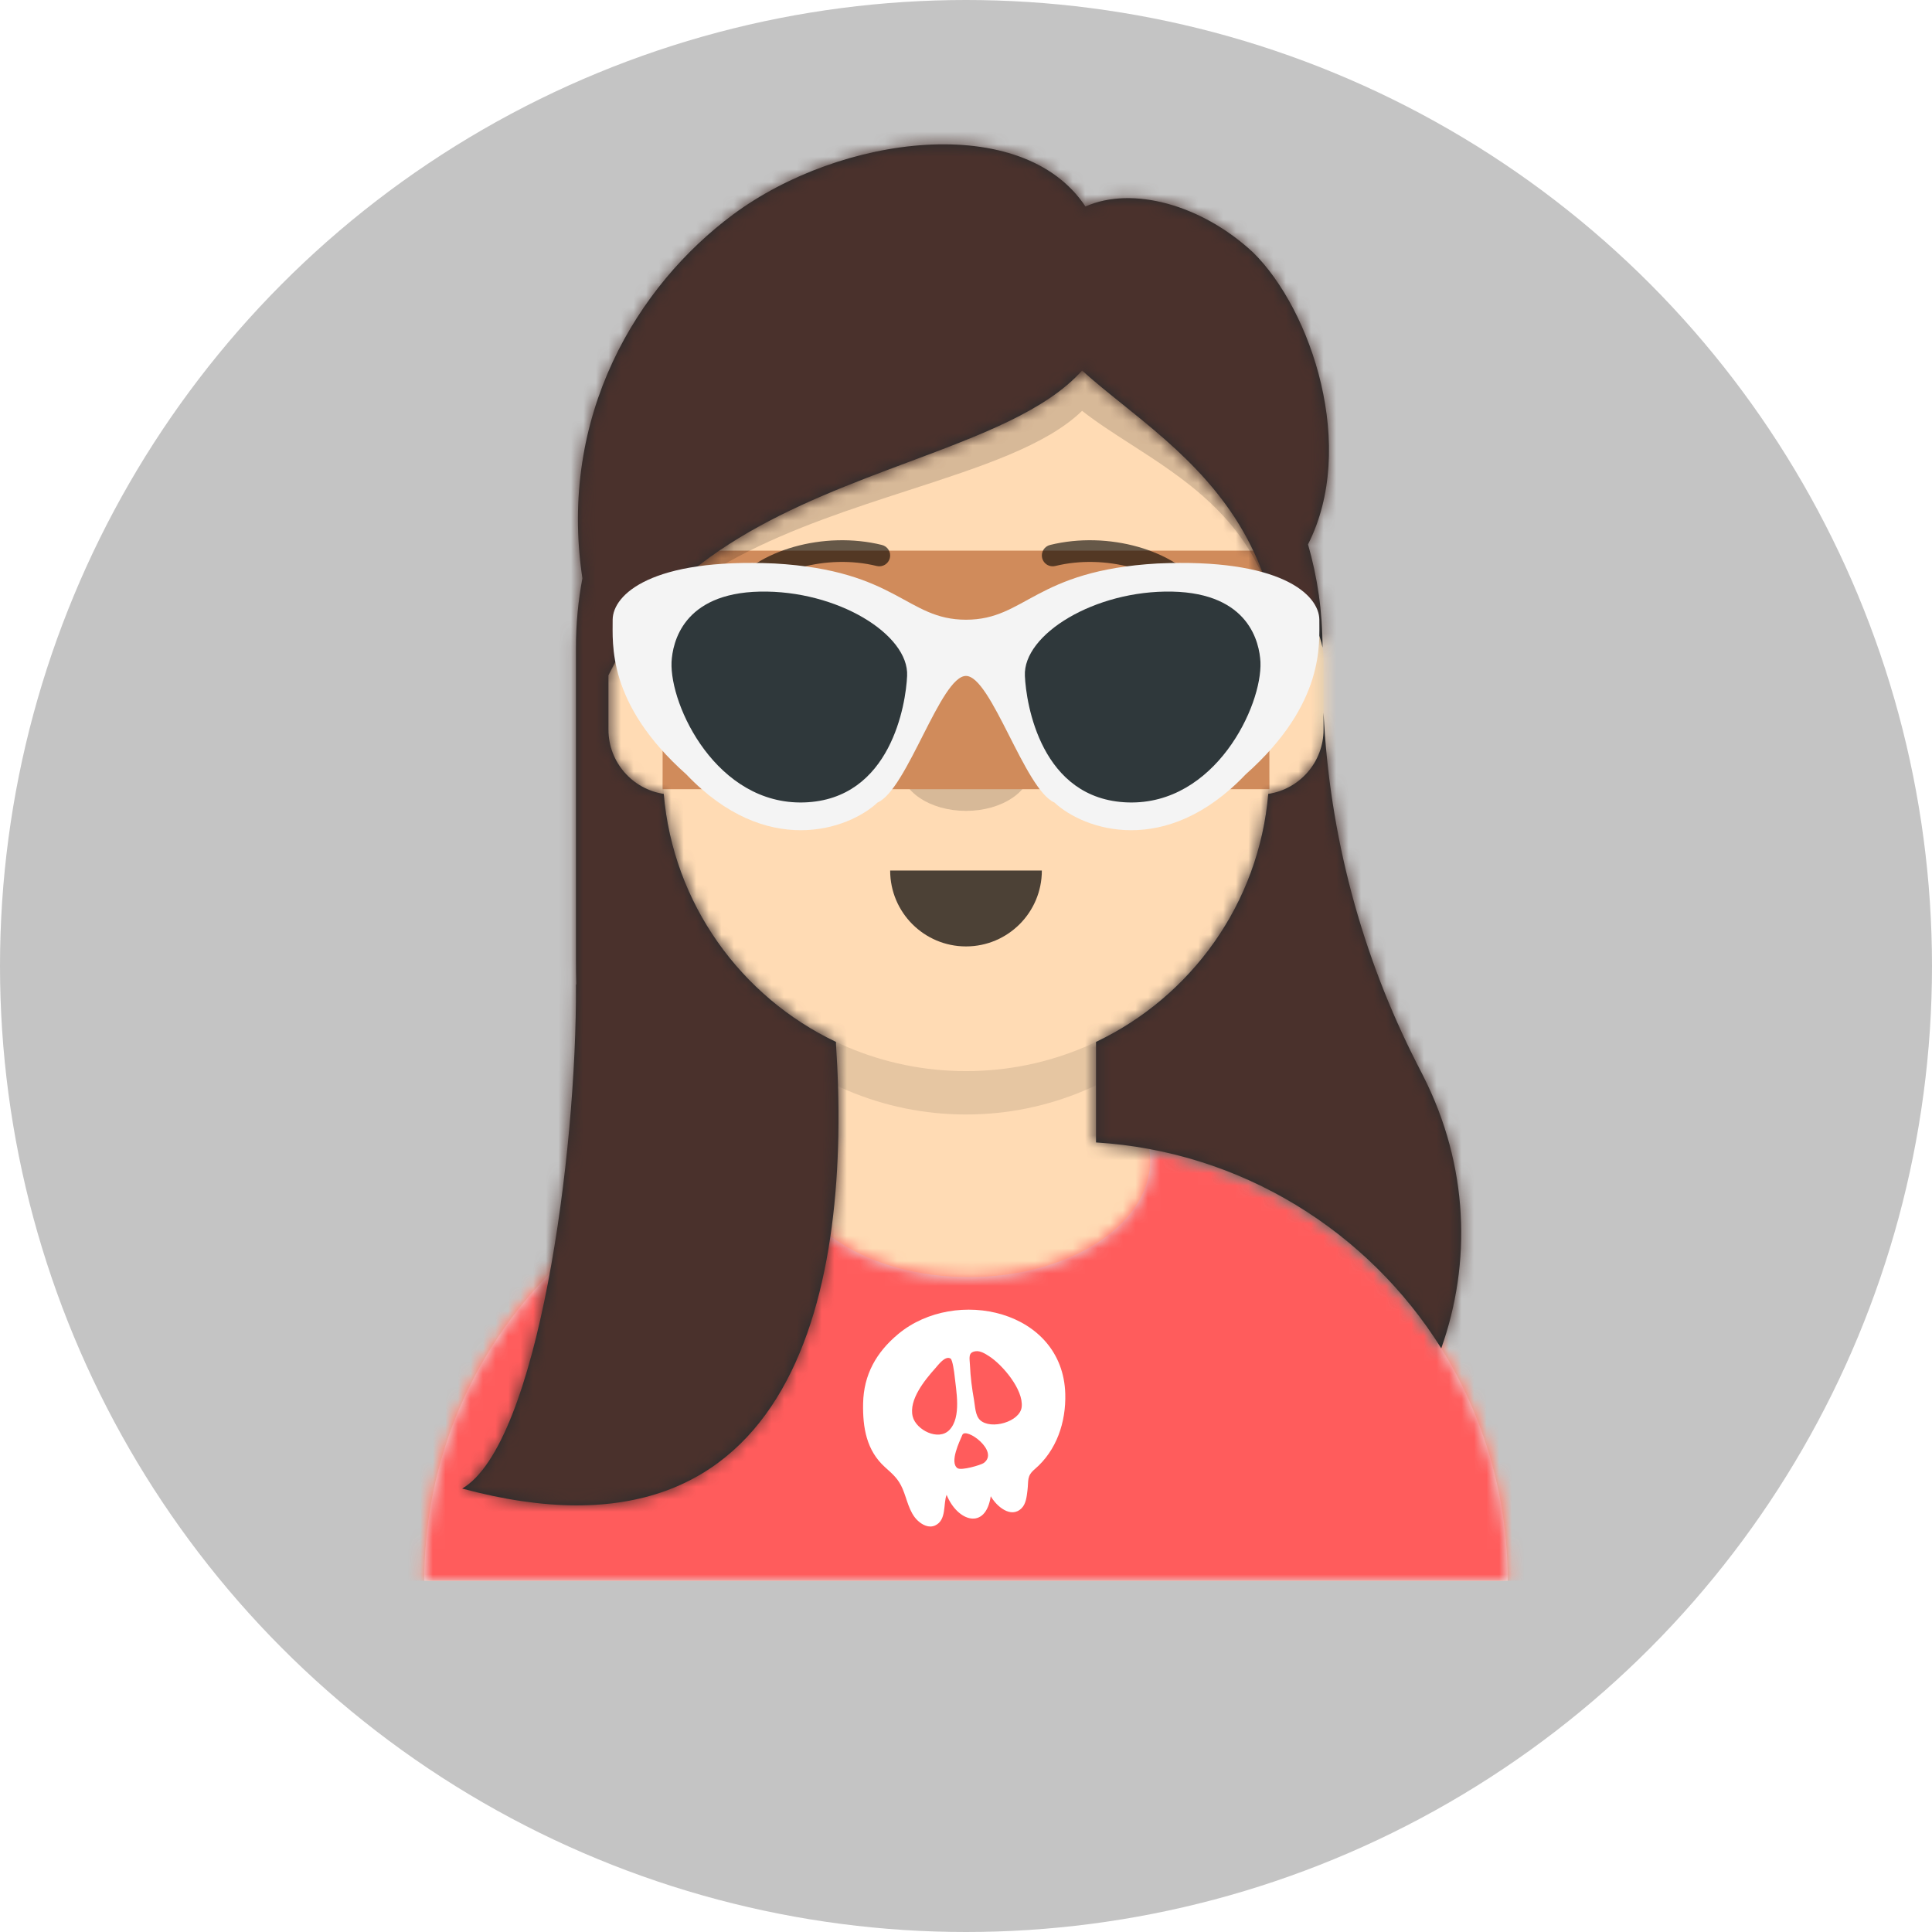 <svg width="154" height="154" viewBox="0 0 154 154" fill="none" xmlns="http://www.w3.org/2000/svg">
                    <circle cx="77" cy="77" r="77" fill="#C4C4C4"/>
                    <path fill-rule="evenodd" clip-rule="evenodd" d="M77 20.557C63.645 20.557 52.818 31.384 52.818 44.739V47.422C50.367 47.833 48.5 49.964 48.5 52.532V58.59C48.5 61.202 50.434 63.364 52.948 63.72C53.836 72.28 59.188 79.513 66.636 83.052V91.064C48.322 92.192 33.818 107.402 33.818 126H120.182C120.182 107.402 105.678 92.192 87.364 91.064V83.052C94.812 79.513 100.164 72.28 101.052 63.72C103.566 63.364 105.5 61.202 105.5 58.59V52.532C105.5 49.964 103.633 47.833 101.182 47.422V44.739C101.182 31.384 90.355 20.557 77 20.557Z" fill="#D0C6AC"/>
                    <mask id="mask0" mask-type="alpha" maskUnits="userSpaceOnUse" x="33" y="20" width="88" height="106">
                    <path fill-rule="evenodd" clip-rule="evenodd" d="M77 20.557C63.645 20.557 52.818 31.384 52.818 44.739V47.422C50.367 47.833 48.5 49.964 48.5 52.532V58.59C48.5 61.202 50.434 63.364 52.948 63.72C53.836 72.28 59.188 79.513 66.636 83.052V91.064C48.322 92.192 33.818 107.402 33.818 126H120.182C120.182 107.402 105.678 92.192 87.364 91.064V83.052C94.812 79.513 100.164 72.28 101.052 63.72C103.566 63.364 105.5 61.202 105.5 58.59V52.532C105.5 49.964 103.633 47.833 101.182 47.422V44.739C101.182 31.384 90.355 20.557 77 20.557Z" fill="white"/>
                    </mask>
                    <g mask="url(#mask0)">
                    <rect x="20" y="20.557" width="114" height="105.443" fill="#FFDBB4"/>
                    <path fill-rule="evenodd" clip-rule="evenodd" d="M52.818 61.197V64.654C52.818 78.009 63.645 88.836 77 88.836C90.355 88.836 101.182 78.009 101.182 64.654V61.197C101.182 74.552 90.355 85.379 77 85.379C63.645 85.379 52.818 74.552 52.818 61.197Z" fill="black" fill-opacity="0.1"/>
                    </g>
                    <path fill-rule="evenodd" clip-rule="evenodd" d="M77.216 101.8C85.205 101.8 91.682 97.641 91.682 92.509C91.682 92.204 91.659 91.903 91.614 91.606C107.871 94.618 120.182 108.871 120.182 126H33.818C33.818 108.716 46.354 94.359 62.83 91.526C62.777 91.849 62.75 92.177 62.75 92.509C62.75 97.641 69.227 101.8 77.216 101.8Z" fill="#E6E6E6"/>
                    <mask id="mask1" mask-type="alpha" maskUnits="userSpaceOnUse" x="33" y="91" width="88" height="36">
                    <path fill-rule="evenodd" clip-rule="evenodd" d="M77.216 101.8C85.205 101.8 91.682 97.641 91.682 92.509C91.682 92.204 91.659 91.903 91.614 91.606C107.871 94.618 120.182 108.871 120.182 126H33.818C33.818 108.716 46.354 94.359 62.83 91.526C62.777 91.849 62.75 92.177 62.75 92.509C62.75 97.641 69.227 101.8 77.216 101.8Z" fill="white"/>
                    </mask>
                    <g mask="url(#mask1)">
                    <rect x="20" y="78.464" width="114" height="47.536" fill="#FF5C5C"/>
                    <path fill-rule="evenodd" clip-rule="evenodd" d="M81.44 112.141C81.311 113.341 78.981 113.988 78.127 113.199C77.733 112.835 77.727 112.087 77.64 111.599C77.476 110.677 77.356 109.759 77.316 108.824C77.29 108.251 77.141 107.793 77.766 107.708C78.148 107.656 78.54 107.91 78.852 108.111C79.909 108.791 81.586 110.764 81.44 112.141ZM76.085 109.612C76.208 110.833 76.655 112.956 75.681 113.978C74.811 114.892 73.021 113.986 72.752 112.91C72.418 111.575 73.735 109.98 74.542 109.077C74.79 108.8 75.338 108.034 75.767 108.29C75.932 108.389 76.066 109.419 76.085 109.612ZM76.707 114.378C76.986 113.72 79.692 115.683 78.414 116.616C78.206 116.769 76.618 117.25 76.313 117.024C75.672 116.547 76.499 114.878 76.707 114.378ZM84.913 111.103C84.722 104.415 76.165 102.529 71.592 106.34C69.843 107.797 68.844 109.58 68.799 111.862C68.76 113.794 69.066 115.617 70.54 116.945C71.18 117.522 71.602 117.874 71.942 118.661C72.297 119.485 72.46 120.535 73.126 121.182C73.493 121.538 74.028 121.826 74.536 121.596C75.469 121.173 75.171 119.878 75.454 119.155C76.333 121.303 78.568 121.987 78.973 119.263C79.418 120.049 80.582 121.078 81.434 120.218C81.785 119.864 81.838 119.289 81.897 118.824C82.003 117.997 81.819 117.673 82.482 117.106C84.226 115.615 84.975 113.358 84.913 111.103Z" fill="white"/>
                    </g>
                    <path fill-rule="evenodd" clip-rule="evenodd" d="M70.955 69.389C70.955 72.73 73.661 75.439 77 75.439C80.339 75.439 83.046 72.73 83.046 69.389" fill="black" fill-opacity="0.7"/>
                    <path fill-rule="evenodd" clip-rule="evenodd" d="M71.818 61.178C71.818 63.088 74.138 64.635 77 64.635C79.862 64.635 82.182 63.088 82.182 61.178" fill="black" fill-opacity="0.16"/>
                    <rect width="48.364" height="19.014" transform="translate(52.818 43.893)" fill="#D08B5B"/>
                    <ellipse cx="65.773" cy="53.4" rx="2.591" ry="2.593" fill="black" fill-opacity="0.6"/>
                    <path fill-rule="evenodd" clip-rule="evenodd" d="M83.309 54.677C83.99 52.984 85.701 51.717 87.783 51.571C89.858 51.426 91.722 52.434 92.636 54.007C92.907 54.474 92.597 54.893 92.235 54.624C91.116 53.789 89.577 53.327 87.914 53.443C86.302 53.556 84.882 54.191 83.893 55.123C83.531 55.464 83.11 55.172 83.309 54.677Z" fill="black" fill-opacity="0.6"/>
                    <path d="M59.568 47.851C61.258 45.47 65.893 44.135 69.885 45.116C70.348 45.23 70.816 44.947 70.93 44.483C71.043 44.02 70.76 43.552 70.297 43.438C65.661 42.298 60.294 43.844 58.16 46.849C57.883 47.239 57.975 47.778 58.363 48.055C58.752 48.331 59.291 48.24 59.568 47.851Z" fill="black" fill-opacity="0.6"/>
                    <path d="M94.433 47.851C92.742 45.47 88.107 44.135 84.115 45.116C83.652 45.23 83.184 44.947 83.07 44.483C82.957 44.02 83.24 43.552 83.703 43.438C88.34 42.298 93.706 43.844 95.841 46.849C96.117 47.239 96.026 47.778 95.637 48.055C95.248 48.331 94.709 48.24 94.433 47.851Z" fill="black" fill-opacity="0.6"/>
                    <mask id="mask2" mask-type="alpha" maskUnits="userSpaceOnUse" x="20" y="5" width="114" height="121">
                    <rect x="20" y="5" width="114" height="121" fill="white"/>
                    </mask>
                    <g mask="url(#mask2)">
                    <path fill-rule="evenodd" clip-rule="evenodd" d="M48.5 53.832C53.189 44.022 63.471 40.178 72.44 36.825C78.192 34.675 83.403 32.726 86.254 29.536C87.218 30.412 88.31 31.289 89.46 32.212C93.868 35.754 99.114 39.968 101.182 47.35V47.422C103.336 47.783 105.04 49.474 105.42 51.622C105.419 48.769 105.015 46.007 104.262 43.39C108.187 35.685 104.574 24.742 99.886 20.125C95.792 16.314 90.256 14.802 86.52 16.461C81.509 8.881 67.027 10.722 58.432 17.1C50.818 22.752 44.475 33.097 46.423 46.097C46.086 47.891 45.909 49.743 45.909 51.637V76.541C45.909 77.184 45.917 77.827 45.932 78.469L45.909 78.464C45.994 91.962 42.877 115.119 36.841 118.654C63.769 125.912 67.902 102.17 66.636 83.218L66.636 83.052C59.061 79.453 53.654 72.032 52.907 63.282C50.413 62.908 48.5 60.756 48.5 58.157V53.832L48.5 53.832ZM87.364 83.052C94.939 79.453 100.346 72.032 101.093 63.282C103.587 62.908 105.5 60.756 105.5 58.157V56.796C105.97 66.549 108.508 76.104 112.962 84.821L113.404 85.686C117.104 92.929 117.284 100.704 114.883 107.474C109.061 98.159 98.978 91.779 87.364 91.064V83.052Z" fill="#272C2E"/>
                    <mask id="mask3" mask-type="alpha" maskUnits="userSpaceOnUse" x="36" y="11" width="81" height="109">
                    <path fill-rule="evenodd" clip-rule="evenodd" d="M48.5 53.832C53.189 44.022 63.471 40.178 72.44 36.825C78.192 34.675 83.403 32.726 86.254 29.536C87.218 30.412 88.31 31.289 89.46 32.212C93.868 35.754 99.114 39.968 101.182 47.35V47.422C103.336 47.783 105.04 49.474 105.42 51.622C105.419 48.769 105.015 46.007 104.262 43.39C108.187 35.685 104.574 24.742 99.886 20.125C95.792 16.314 90.256 14.802 86.52 16.461C81.509 8.881 67.027 10.722 58.432 17.1C50.818 22.752 44.475 33.097 46.423 46.097C46.086 47.891 45.909 49.743 45.909 51.637V76.541C45.909 77.184 45.917 77.827 45.932 78.469L45.909 78.464C45.994 91.962 42.877 115.119 36.841 118.654C63.769 125.912 67.902 102.17 66.636 83.218L66.636 83.052C59.061 79.453 53.654 72.032 52.907 63.282C50.413 62.908 48.5 60.756 48.5 58.157V53.832L48.5 53.832ZM87.364 83.052C94.939 79.453 100.346 72.032 101.093 63.282C103.587 62.908 105.5 60.756 105.5 58.157V56.796C105.97 66.549 108.508 76.104 112.962 84.821L113.404 85.686C117.104 92.929 117.284 100.704 114.883 107.474C109.061 98.159 98.978 91.779 87.364 91.064V83.052Z" fill="white"/>
                    </mask>
                    <g mask="url(#mask3)">
                    <rect x="20" y="5" width="114" height="121" fill="#4A312C"/>
                    </g>
                    <path fill-rule="evenodd" clip-rule="evenodd" d="M72.44 36.825C63.471 40.178 53.189 44.022 48.5 53.832C48.5 53.832 48.5 53.832 48.5 53.832C48.5 53.832 48.5 53.832 48.5 53.832C53.189 45.318 63.471 41.983 72.44 39.073C78.192 37.207 83.403 35.516 86.254 32.747C87.398 33.65 88.724 34.502 90.11 35.393C94.361 38.127 99.189 41.231 101.166 47.292C99.087 39.946 93.857 35.744 89.46 32.212C88.31 31.289 87.218 30.412 86.254 29.536C83.403 32.726 78.192 34.675 72.44 36.825Z" fill="black" fill-opacity="0.16"/>
                    <g filter="url(#filter0_d)">
                    <path d="M77 47.398C72.234 47.398 71.546 43.472 61.744 42.916C51.948 42.474 48.852 45.383 48.835 47.398C48.851 49.253 48.348 54.074 54.703 59.722C61.082 66.425 67.617 64.152 69.959 61.962C72.308 60.951 74.988 51.87 77 51.879C79.012 51.889 81.692 60.951 84.041 61.962C86.383 64.152 92.918 66.425 99.297 59.722C105.652 54.074 105.149 49.253 105.165 47.398C105.148 45.383 102.052 42.474 92.256 42.916C82.454 43.472 81.766 47.398 77 47.398Z" fill="#F4F4F4"/>
                    <path d="M72.306 51.879C72.471 48.57 66.73 45.034 60.571 45.157C54.415 45.286 53.614 49.242 53.529 50.759C53.379 54.273 57.143 62.174 64.091 61.962C71.04 61.742 72.211 54.063 72.306 51.879Z" fill="#2F383B"/>
                    <path d="M81.694 51.879C81.53 48.57 87.271 45.034 93.43 45.157C99.585 45.286 100.387 49.242 100.471 50.759C100.621 54.273 96.858 62.174 89.909 61.962C82.96 61.742 81.789 54.063 81.694 51.879Z" fill="#2F383B"/>
                    </g>
                    </g>
                    <defs>
                    <filter id="filter0_d" x="48.831" y="42.871" width="56.337" height="23.306" filterUnits="userSpaceOnUse" color-interpolation-filters="sRGB">
                    <feFlood flood-opacity="0" result="BackgroundImageFix"/>
                    <feColorMatrix in="SourceAlpha" type="matrix" values="0 0 0 0 0 0 0 0 0 0 0 0 0 0 0 0 0 0 127 0"/>
                    <feOffset dy="2"/>
                    <feColorMatrix type="matrix" values="0 0 0 0 0 0 0 0 0 0 0 0 0 0 0 0 0 0 0.16 0"/>
                    <feBlend mode="normal" in2="BackgroundImageFix" result="effect1_dropShadow"/>
                    <feBlend mode="normal" in="SourceGraphic" in2="effect1_dropShadow" result="shape"/>
                    </filter>
                    </defs>
                </svg>